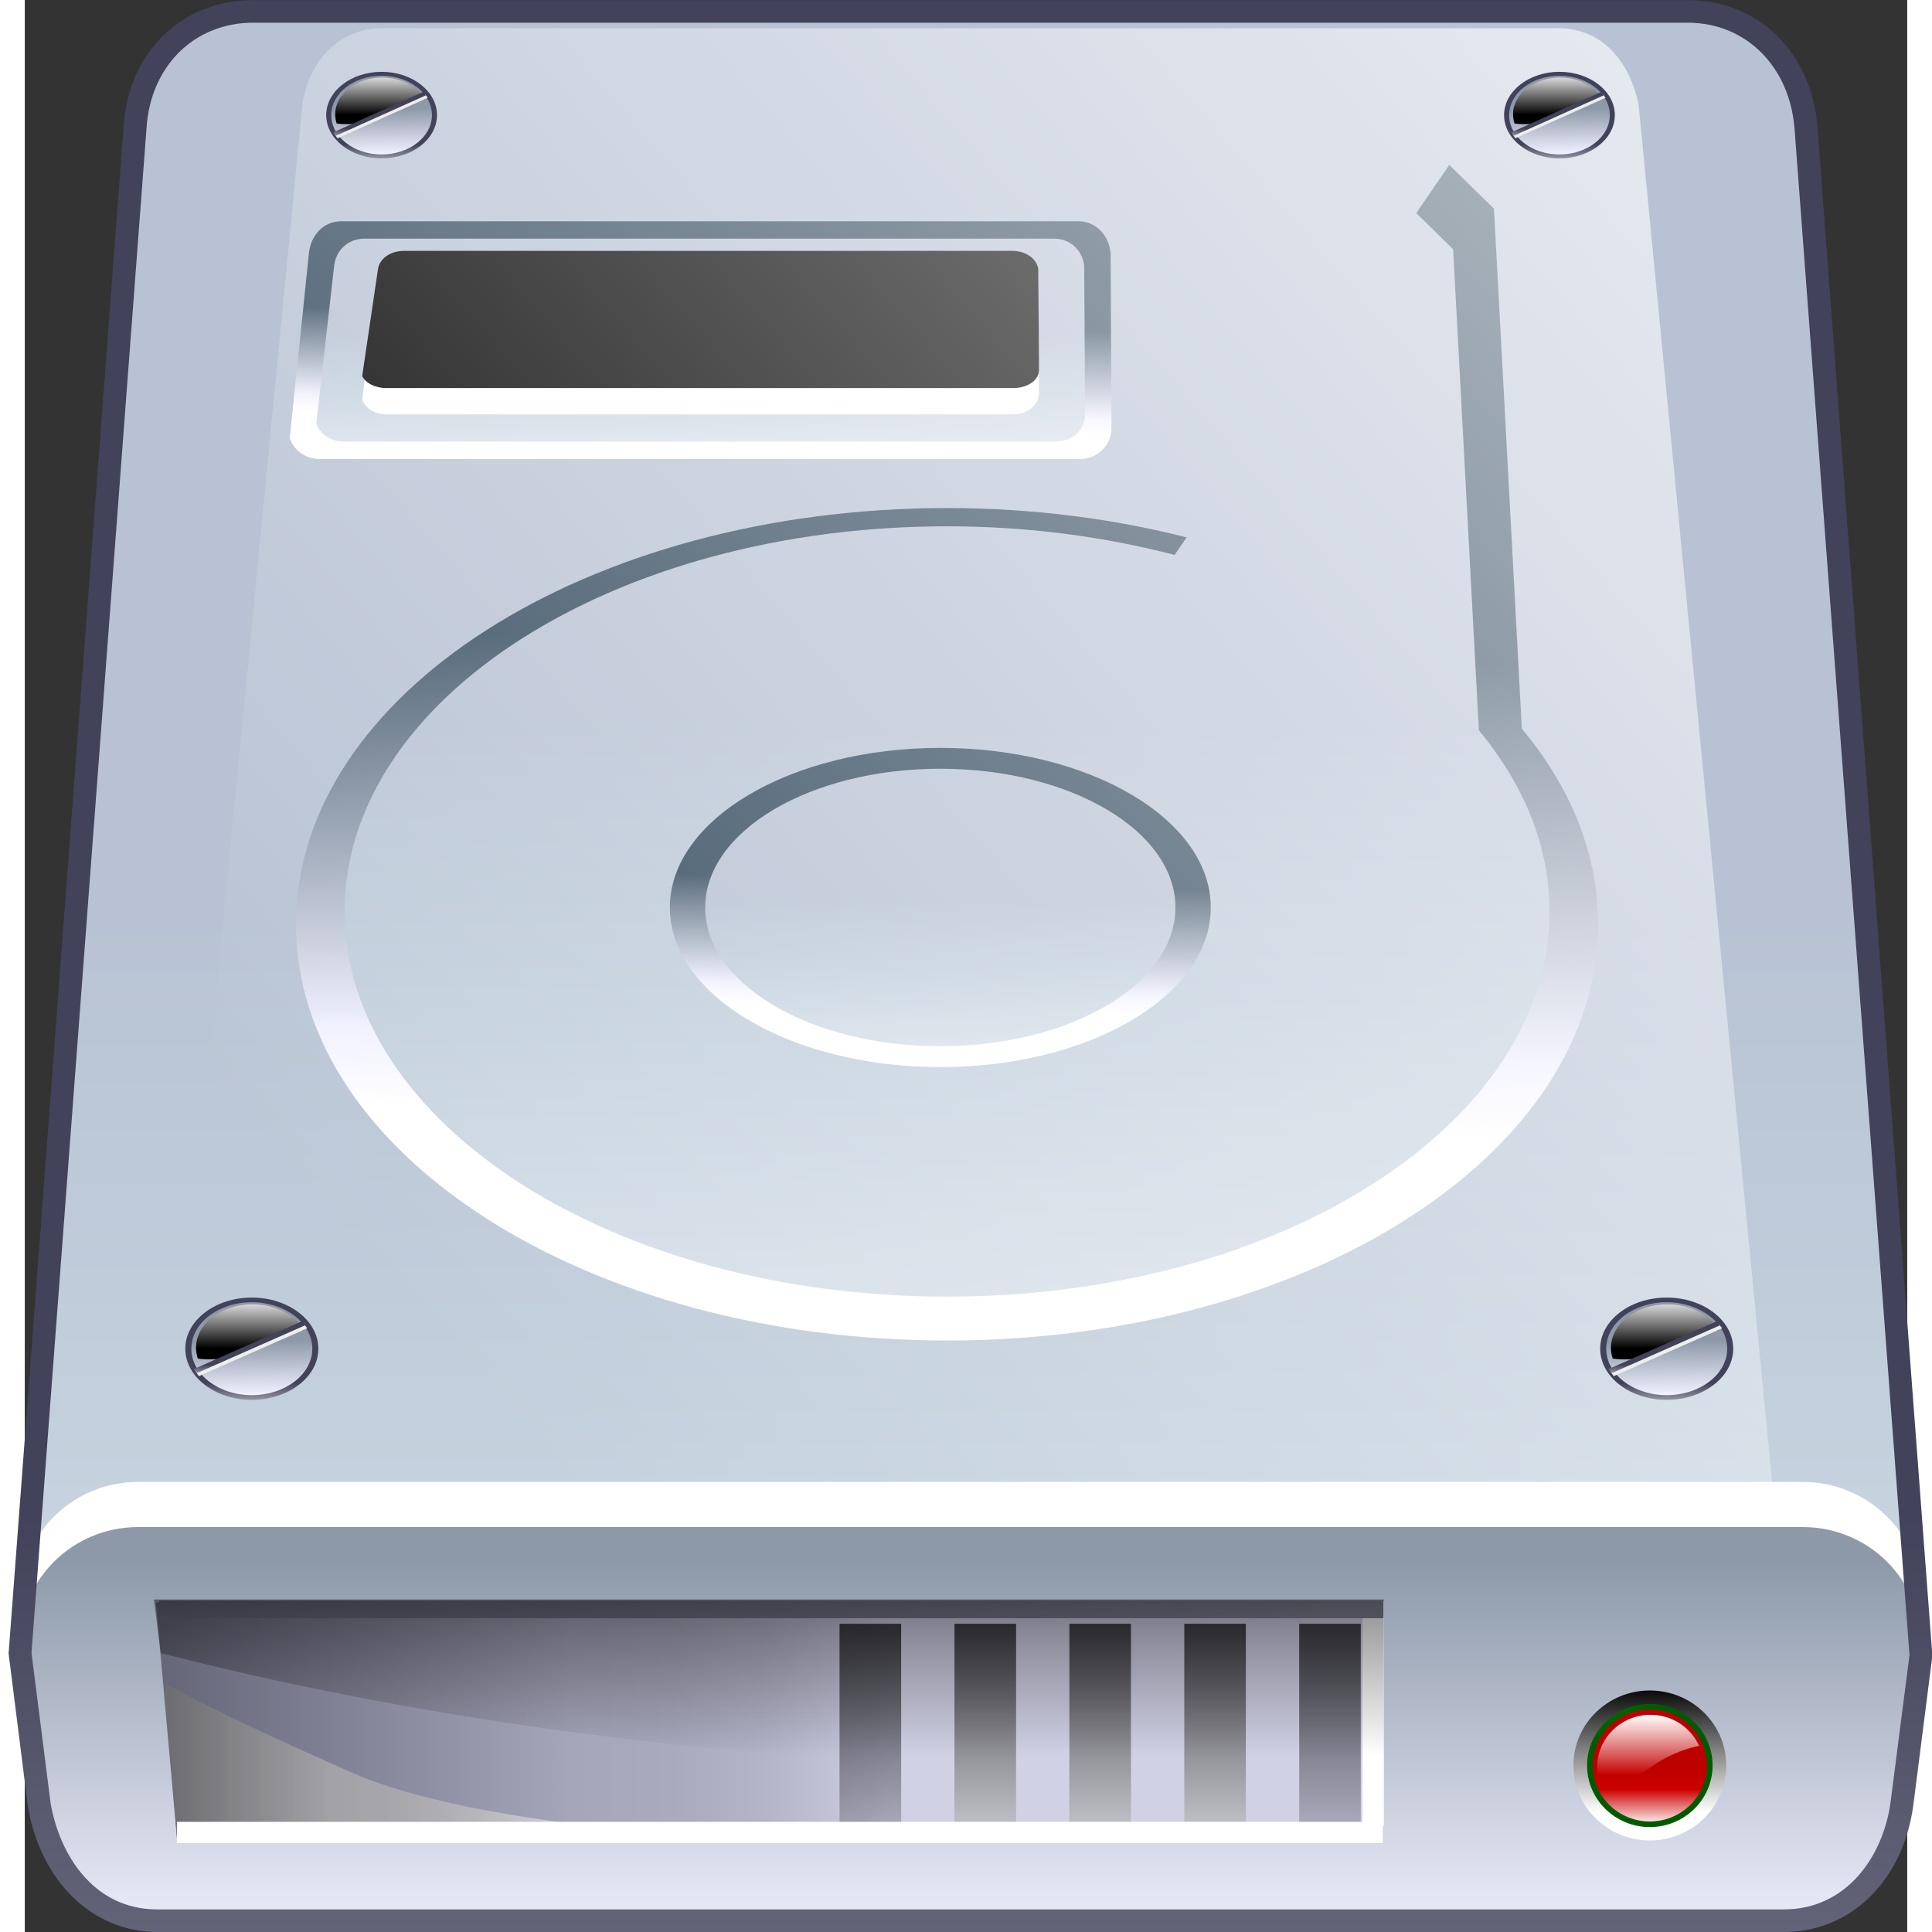 <?xml version="1.0" encoding="UTF-8" standalone="no"?>
<!DOCTYPE svg PUBLIC "-//W3C//DTD SVG 20010904//EN"
"http://www.w3.org/TR/2001/REC-SVG-20010904/DTD/svg10.dtd">
<svg
   width="32mm"
   height="32mm"
   viewBox="-0.135 -0.009 114 117"
   overflow="visible"
   enable-background="new -0.135 -0.009 114 117"
   xml:space="preserve"
   xmlns="http://www.w3.org/2000/svg"
   xmlns:xml="http://www.w3.org/XML/1998/namespace"
   xmlns:a="http://ns.adobe.com/AdobeSVGViewerExtensions/3.0/"
   xmlns:sodipodi="http://sodipodi.sourceforge.net/DTD/sodipodi-0.dtd"
   xmlns:inkscape="http://www.inkscape.org/namespaces/inkscape"
   xmlns:xlink="http://www.w3.org/1999/xlink"
   id="svg5051"
   sodipodi:version="0.32"
   inkscape:version="0.40"
   xmlns:rdf="http://www.w3.org/1999/02/22-rdf-syntax-ns#"
   xmlns:cc="http://web.resource.org/cc/"
   xmlns:dc="http://purl.org/dc/elements/1.1/"
   sodipodi:docname="crsc-device-hdd_unmount.svgz"
   sodipodi:docbase="/home/jr/tmp/icons/hdd"><rect x="-0.135" y="-0.009" width="114" height="117" fill="#333333" stroke="none"/><defs
   id="defs5651">
  <linearGradient
     inkscape:collect="always"
     xlink:href="#XMLID_1_"
     id="linearGradient5657"
     gradientUnits="userSpaceOnUse"
     x1="57.165"
     y1="178.789"
     x2="57.165"
     y2="55.42" />
  <linearGradient
     inkscape:collect="always"
     xlink:href="#XMLID_2_"
     id="linearGradient5658"
     gradientUnits="userSpaceOnUse"
     x1="57.165"
     y1="122.151"
     x2="57.165"
     y2="94.593" />
  <linearGradient
     inkscape:collect="always"
     xlink:href="#XMLID_3_"
     id="linearGradient5659"
     gradientUnits="userSpaceOnUse"
     x1="57.165"
     y1="162.114"
     x2="57.164"
     y2="91.85" />
  <linearGradient
     inkscape:collect="always"
     xlink:href="#XMLID_4_"
     id="linearGradient5660"
     gradientUnits="userSpaceOnUse"
     x1="52.548"
     y1="104.32"
     x2="8.753"
     y2="104.32" />
  <linearGradient
     inkscape:collect="always"
     xlink:href="#XMLID_5_"
     id="linearGradient5661"
     gradientUnits="userSpaceOnUse"
     x1="78.529"
     y1="115.325"
     x2="78.529"
     y2="98.078" />
  <linearGradient
     inkscape:collect="always"
     xlink:href="#XMLID_6_"
     id="linearGradient5662"
     gradientUnits="userSpaceOnUse"
     x1="71.701"
     y1="115.325"
     x2="71.701"
     y2="98.078" />
  <linearGradient
     inkscape:collect="always"
     xlink:href="#XMLID_7_"
     id="linearGradient5663"
     gradientUnits="userSpaceOnUse"
     x1="64.871"
     y1="115.325"
     x2="64.871"
     y2="98.078" />
  <linearGradient
     inkscape:collect="always"
     xlink:href="#XMLID_8_"
     id="linearGradient5664"
     gradientUnits="userSpaceOnUse"
     x1="58.044"
     y1="115.325"
     x2="58.044"
     y2="98.078" />
  <linearGradient
     inkscape:collect="always"
     xlink:href="#XMLID_9_"
     id="linearGradient5665"
     gradientUnits="userSpaceOnUse"
     x1="51.214"
     y1="115.325"
     x2="51.214"
     y2="98.078" />
  <linearGradient
     inkscape:collect="always"
     xlink:href="#XMLID_10_"
     id="linearGradient5666"
     gradientUnits="userSpaceOnUse"
     x1="33.728"
     y1="106.732"
     x2="9.236"
     y2="106.732" />
  <linearGradient
     inkscape:collect="always"
     xlink:href="#XMLID_11_"
     id="linearGradient5667"
     gradientUnits="userSpaceOnUse"
     x1="48.765"
     y1="115.318"
     x2="40.905"
     y2="74.569" />
  <linearGradient
     inkscape:collect="always"
     xlink:href="#XMLID_12_"
     id="linearGradient5668"
     gradientUnits="userSpaceOnUse"
     x1="45.181"
     y1="106.351"
     x2="45.181"
     y2="91.238" />
  <linearGradient
     inkscape:collect="always"
     xlink:href="#XMLID_13_"
     id="linearGradient5669"
     gradientUnits="userSpaceOnUse"
     x1="97.537"
     y1="109.754"
     x2="97.537"
     y2="102.057" />
  <linearGradient
     inkscape:collect="always"
     xlink:href="#XMLID_14_"
     id="linearGradient5670"
     gradientUnits="userSpaceOnUse"
     x1="97.536"
     y1="113.801"
     x2="97.536"
     y2="107.157" />
  <linearGradient
     inkscape:collect="always"
     xlink:href="#XMLID_15_"
     id="linearGradient5671"
     gradientUnits="userSpaceOnUse"
     x1="93.163"
     y1="100.348"
     x2="95.823"
     y2="104.337" />
  <linearGradient
     inkscape:collect="always"
     xlink:href="#XMLID_16_"
     id="linearGradient5672"
     gradientUnits="userSpaceOnUse"
     x1="97.438"
     y1="103.69"
     x2="97.438"
     y2="107.485" />
  <linearGradient
     inkscape:collect="always"
     xlink:href="#XMLID_17_"
     id="linearGradient5673"
     gradientUnits="userSpaceOnUse"
     x1="55.388"
     y1="68"
     x2="56.299"
     y2="39.301" />
  <linearGradient
     inkscape:collect="always"
     xlink:href="#XMLID_18_"
     id="linearGradient5674"
     gradientUnits="userSpaceOnUse"
     x1="55.77"
     y1="114.116"
     x2="55.77"
     y2="43.821" />
  <linearGradient
     inkscape:collect="always"
     xlink:href="#XMLID_19_"
     id="linearGradient5675"
     gradientUnits="userSpaceOnUse"
     x1="55.176"
     y1="61.081"
     x2="55.42"
     y2="53.392" />
  <linearGradient
     inkscape:collect="always"
     xlink:href="#XMLID_20_"
     id="linearGradient5676"
     gradientUnits="userSpaceOnUse"
     x1="55.371"
     y1="72.432"
     x2="55.371"
     y2="54.501" />
  <linearGradient
     inkscape:collect="always"
     xlink:href="#XMLID_21_"
     id="linearGradient5677"
     gradientUnits="userSpaceOnUse"
     x1="41.144"
     y1="25.618"
     x2="41.343"
     y2="19.323" />
  <linearGradient
     inkscape:collect="always"
     xlink:href="#XMLID_22_"
     id="linearGradient5678"
     gradientUnits="userSpaceOnUse"
     x1="41.125"
     y1="33.374"
     x2="41.125"
     y2="20.262" />
  <linearGradient
     inkscape:collect="always"
     xlink:href="#XMLID_23_"
     id="linearGradient5679"
     gradientUnits="userSpaceOnUse"
     x1="138.234"
     y1="-17.351"
     x2="23.444"
     y2="79.674" />
  <linearGradient
     inkscape:collect="always"
     xlink:href="#XMLID_24_"
     id="linearGradient5680"
     gradientUnits="userSpaceOnUse"
     x1="14.532"
     y1="86.127"
     x2="14.447"
     y2="81.227" />
  <linearGradient
     inkscape:collect="always"
     xlink:href="#XMLID_25_"
     id="linearGradient5681"
     gradientUnits="userSpaceOnUse"
     x1="14.35"
     y1="78.496"
     x2="14.35"
     y2="81.653" />
  <linearGradient
     inkscape:collect="always"
     xlink:href="#XMLID_26_"
     id="linearGradient5682"
     gradientUnits="userSpaceOnUse"
     x1="14.455"
     y1="84.905"
     x2="14.455"
     y2="83.75" />
  <linearGradient
     inkscape:collect="always"
     xlink:href="#XMLID_27_"
     id="linearGradient5683"
     gradientUnits="userSpaceOnUse"
     x1="14.307"
     y1="83.223"
     x2="14.307"
     y2="82.636" />
  <linearGradient
     inkscape:collect="always"
     xlink:href="#XMLID_28_"
     id="linearGradient5684"
     gradientUnits="userSpaceOnUse"
     x1="98.617"
     y1="86.127"
     x2="98.532"
     y2="81.227" />
  <linearGradient
     inkscape:collect="always"
     xlink:href="#XMLID_29_"
     id="linearGradient5685"
     gradientUnits="userSpaceOnUse"
     x1="98.436"
     y1="78.496"
     x2="98.436"
     y2="81.653" />
  <linearGradient
     inkscape:collect="always"
     xlink:href="#XMLID_30_"
     id="linearGradient5686"
     gradientUnits="userSpaceOnUse"
     x1="98.54"
     y1="84.905"
     x2="98.54"
     y2="83.75" />
  <linearGradient
     inkscape:collect="always"
     xlink:href="#XMLID_31_"
     id="linearGradient5687"
     gradientUnits="userSpaceOnUse"
     x1="98.393"
     y1="83.223"
     x2="98.393"
     y2="82.636" />
  <linearGradient
     inkscape:collect="always"
     xlink:href="#XMLID_32_"
     id="linearGradient5688"
     gradientUnits="userSpaceOnUse"
     x1="22.233"
     y1="10.741"
     x2="22.162"
     y2="6.59" />
  <linearGradient
     inkscape:collect="always"
     xlink:href="#XMLID_33_"
     id="linearGradient5689"
     gradientUnits="userSpaceOnUse"
     x1="22.081"
     y1="4.278"
     x2="22.081"
     y2="6.949" />
  <linearGradient
     inkscape:collect="always"
     xlink:href="#XMLID_34_"
     id="linearGradient5690"
     gradientUnits="userSpaceOnUse"
     x1="22.168"
     y1="9.703"
     x2="22.168"
     y2="8.725" />
  <linearGradient
     inkscape:collect="always"
     xlink:href="#XMLID_35_"
     id="linearGradient5691"
     gradientUnits="userSpaceOnUse"
     x1="22.044"
     y1="8.279"
     x2="22.044"
     y2="7.782" />
  <linearGradient
     inkscape:collect="always"
     xlink:href="#XMLID_36_"
     id="linearGradient5692"
     gradientUnits="userSpaceOnUse"
     x1="92.232"
     y1="10.74"
     x2="92.16"
     y2="6.591" />
  <linearGradient
     inkscape:collect="always"
     xlink:href="#XMLID_37_"
     id="linearGradient5693"
     gradientUnits="userSpaceOnUse"
     x1="92.082"
     y1="4.278"
     x2="92.082"
     y2="6.949" />
  <linearGradient
     inkscape:collect="always"
     xlink:href="#XMLID_38_"
     id="linearGradient5694"
     gradientUnits="userSpaceOnUse"
     x1="92.168"
     y1="9.703"
     x2="92.168"
     y2="8.725" />
  <linearGradient
     inkscape:collect="always"
     xlink:href="#XMLID_39_"
     id="linearGradient5695"
     gradientUnits="userSpaceOnUse"
     x1="92.044"
     y1="8.279"
     x2="92.044"
     y2="7.782" />
</defs>
<sodipodi:namedview
   id="base"
   pagecolor="#ffffff"
   bordercolor="#666666"
   borderopacity="1.0"
   inkscape:pageopacity="0.0"
   inkscape:pageshadow="2"
   inkscape:zoom="3.4732669"
   inkscape:cx="36.149625"
   inkscape:cy="43.237485"
   inkscape:window-width="640"
   inkscape:window-height="536"
   inkscape:window-x="0"
   inkscape:window-y="155"
   inkscape:current-layer="svg5051" />

	<g
   id="Layer_1_2_"
   transform="matrix(1.019,0,0,1,-1.114,-1.128264e-14)">
		<g
   id="g5055">
			<linearGradient
   id="XMLID_1_"
   gradientUnits="userSpaceOnUse"
   x1="57.165"
   y1="178.789"
   x2="57.165"
   y2="55.42">
				<stop
   offset="0"
   style="stop-color:rgb(255,255,255)"
   id="stop5059" />

				<stop
   offset="0.764"
   style="stop-color:rgb(194,207,220)"
   id="stop5061" />

				<stop
   offset="1"
   style="stop-color:rgb(184,194,212)"
   id="stop5063" />

			</linearGradient>

			<path
   d="M 106.815,7.704 C 106.494,3.683 103.671,0.683 99.794,0.683 L 14.534,0.683 C 10.657,0.683 7.765,3.596 7.513,7.704 L 0.68,100.174 L 1.817,109.285 C 2.45,113.1 4.963,116.306 8.84,116.306 L 105.488,116.306 C 109.365,116.306 111.968,113.149 112.509,109.285 L 113.649,100.174 L 106.815,7.704 z "
   style="fill:url(#linearGradient5657)"
   id="path5066" />

			<path
   d="M 106.626,89.736 L 7.702,89.736 C 3.825,89.736 0.681,92.878 0.681,96.757 L 1.818,105.87 C 2.451,109.683 4.964,112.891 8.841,112.891 L 105.489,112.891 C 109.366,112.891 111.969,109.732 112.51,105.87 L 113.65,96.757 C 113.649,92.878 110.503,89.736 106.626,89.736 z "
   style="fill:#ffffff"
   id="path5068" />

			<linearGradient
   id="XMLID_2_"
   gradientUnits="userSpaceOnUse"
   x1="57.165"
   y1="122.151"
   x2="57.165"
   y2="94.593">
				<stop
   offset="0"
   style="stop-color:rgb(255,255,255)"
   id="stop5072" />

				<stop
   offset="0.163"
   style="stop-color:rgb(240,240,255)"
   id="stop5074" />

				<stop
   offset="1"
   style="stop-color:rgb(141,153,169)"
   id="stop5076" />

			</linearGradient>

			<path
   d="M 106.626,92.468 L 7.702,92.468 C 3.825,92.468 0.681,95.614 0.681,99.489 L 1.818,108.602 C 2.451,112.415 4.964,115.623 8.841,115.623 L 105.489,115.623 C 109.366,115.623 111.969,112.467 112.51,108.602 L 113.65,99.489 C 113.649,95.614 110.503,92.468 106.626,92.468 z "
   style="fill:url(#linearGradient5658)"
   id="path5079" />

			<path
   d="M 99.796,1.366 L 14.536,1.366 C 11.036,1.366 8.429,3.991 8.196,7.754 L 2.717,81.758 C 3.964,80.649 5.606,79.971 7.406,79.971 L 106.922,79.971 C 108.721,79.971 110.359,80.645 111.605,81.754 C 109.612,54.775 106.137,7.765 106.136,7.759 C 105.836,3.996 103.229,1.366 99.796,1.366 z "
   style="fill:none"
   id="path5081" />

			<linearGradient
   id="XMLID_3_"
   gradientUnits="userSpaceOnUse"
   x1="57.165"
   y1="162.114"
   x2="57.165"
   y2="91.85">
				<stop
   offset="0"
   style="stop-color:rgb(158,158,172)"
   id="stop5085" />

				<stop
   offset="1"
   style="stop-color:rgb(66,66,91)"
   id="stop5087" />

			</linearGradient>

			<path
   d="M 113.104,83.665 L 107.499,7.65 C 107.14,3.146 103.973,0 99.796,0 L 14.536,0 C 10.279,0 7.111,3.15 6.832,7.663 L 1.216,83.678 L 0,100.123 L 1.143,109.37 C 1.9,113.938 4.992,116.991 8.843,116.991 L 105.492,116.991 C 109.459,116.991 112.553,113.932 113.189,109.381 L 114.329,100.261 L 113.104,83.665 z M 111.835,109.202 C 111.387,112.393 109.252,115.624 105.491,115.624 L 8.842,115.624 C 4.946,115.624 2.987,112.148 2.494,109.175 L 1.36,100.091 L 2.716,81.758 L 8.196,7.754 C 8.428,3.991 11.036,1.366 14.536,1.366 L 99.796,1.366 C 103.23,1.366 105.836,3.995 106.136,7.759 C 106.137,7.765 109.612,54.776 111.605,81.754 C 112.407,92.608 112.97,100.225 112.97,100.225 L 111.835,109.202 z "
   style="fill:url(#linearGradient5659)"
   id="path5090" />

			<g
   id="g5092">
				<g
   id="g5094">
					<g
   id="g5096">
						<linearGradient
   id="XMLID_4_"
   gradientUnits="userSpaceOnUse"
   x1="52.548"
   y1="104.32"
   x2="8.753"
   y2="104.32">
							<stop
   offset="0"
   style="stop-color:rgb(209,209,230)"
   id="stop5100" />

							<stop
   offset="0.042"
   style="stop-color:rgb(201,201,222)"
   id="stop5102" />

							<stop
   offset="0.169"
   style="stop-color:rgb(181,181,202)"
   id="stop5104" />

							<stop
   offset="0.299"
   style="stop-color:rgb(170,170,191)"
   id="stop5106" />

							<stop
   offset="0.433"
   style="stop-color:rgb(166,166,187)"
   id="stop5108" />

							<stop
   offset="0.994"
   style="stop-color:rgb(102,102,121)"
   id="stop5110" />

						</linearGradient>

						<path
   d="M 80.489,111.606 L 10.032,111.606 L 8.753,97.034 L 80.489,97.034 L 80.489,111.606 z "
   style="fill:url(#linearGradient5660)"
   id="path5113" />

						<linearGradient
   id="XMLID_5_"
   gradientUnits="userSpaceOnUse"
   x1="78.529"
   y1="115.325"
   x2="78.529"
   y2="98.078">
							<stop
   offset="1%"
   style="stop-opacity:0;stop-color:rgb(0,0,0)"
   id="stop5117" />

							<stop
   offset="100%"
   style="stop-color:rgb(0,0,0)"
   id="stop5119" />

						</linearGradient>

						<path
   a:adobe-blending-mode="multiply"
   d="M 80.358,98.326 L 76.7,98.326 L 76.7,110.371 L 80.358,110.371 L 80.358,98.326 z "
   style="opacity:0.7;fill:url(#linearGradient5661)"
   id="path5122" />

						<linearGradient
   id="XMLID_6_"
   gradientUnits="userSpaceOnUse"
   x1="71.701"
   y1="115.325"
   x2="71.701"
   y2="98.078">
							<stop
   offset="0"
   style="stop-color:rgb(255,255,255)"
   id="stop5126" />

							<stop
   offset="1"
   style="stop-color:rgb(0,0,0)"
   id="stop5128" />

						</linearGradient>

						<path
   a:adobe-blending-mode="multiply"
   d="M 73.53,98.326 L 69.871,98.326 L 69.871,110.371 L 73.53,110.371 L 73.53,98.326 z "
   style="opacity:0.7;fill:url(#linearGradient5662)"
   id="path5131" />

						<linearGradient
   id="XMLID_7_"
   gradientUnits="userSpaceOnUse"
   x1="64.871"
   y1="115.325"
   x2="64.871"
   y2="98.078">
							<stop
   offset="0"
   style="stop-color:rgb(255,255,255)"
   id="stop5135" />

							<stop
   offset="1"
   style="stop-color:rgb(0,0,0)"
   id="stop5137" />

						</linearGradient>

						<path
   a:adobe-blending-mode="multiply"
   d="M 66.702,98.326 L 63.041,98.326 L 63.041,110.371 L 66.702,110.371 L 66.702,98.326 z "
   style="opacity:0.7;fill:url(#linearGradient5663)"
   id="path5140" />

						<linearGradient
   id="XMLID_8_"
   gradientUnits="userSpaceOnUse"
   x1="58.044"
   y1="115.325"
   x2="58.044"
   y2="98.078">
							<stop
   offset="0"
   style="stop-color:rgb(255,255,255)"
   id="stop5144" />

							<stop
   offset="1"
   style="stop-color:rgb(0,0,0)"
   id="stop5146" />

						</linearGradient>

						<path
   a:adobe-blending-mode="multiply"
   d="M 59.875,98.326 L 56.212,98.326 L 56.212,110.371 L 59.875,110.371 L 59.875,98.326 z "
   style="opacity:0.7;fill:url(#linearGradient5664)"
   id="path5149" />

						<linearGradient
   id="XMLID_9_"
   gradientUnits="userSpaceOnUse"
   x1="51.214"
   y1="115.325"
   x2="51.214"
   y2="98.078">
							<stop
   offset="0%"
   style="stop-opacity:0;stop-color:rgb(0,0,0)"
   id="stop5153" />

							<stop
   offset="100%"
   style="stop-color:rgb(0,0,0)"
   id="stop5155" />

						</linearGradient>

						<path
   a:adobe-blending-mode="multiply"
   d="M 53.045,98.326 L 49.382,98.326 L 49.382,110.371 L 53.045,110.371 L 53.045,98.326 z "
   style="opacity:0.7;fill:url(#linearGradient5665)"
   id="path5158" />

						<linearGradient
   id="XMLID_10_"
   gradientUnits="userSpaceOnUse"
   x1="33.728"
   y1="106.732"
   x2="9.236"
   y2="106.732">
							<stop
   offset="0"
   style="stop-color:rgb(227,227,227)"
   id="stop5162" />

							<stop
   offset="0.123"
   style="stop-color:rgb(206,206,206)"
   id="stop5164" />

							<stop
   offset="0.277"
   style="stop-color:rgb(186,186,186)"
   id="stop5166" />

							<stop
   offset="0.433"
   style="stop-color:rgb(175,175,175)"
   id="stop5168" />

							<stop
   offset="0.596"
   style="stop-color:rgb(171,171,171)"
   id="stop5170" />

							<stop
   offset="1"
   style="stop-color:rgb(110,110,110)"
   id="stop5172" />

						</linearGradient>

						<path
   a:adobe-blending-mode="multiply"
   d="M 20.364,107.323 C 29.172,111.302 49.354,111.606 49.354,111.606 L 10.032,111.606 L 9.236,101.857 C 9.235,101.857 10.423,102.833 20.364,107.323 z "
   style="opacity:0.8;fill:url(#linearGradient5666)"
   id="path5175" />

						<path
   d="M 81.663,111.608 L 10.005,111.608 L 10.005,110.32 L 81.663,110.32 L 81.663,111.608 z "
   style="fill:#ffffff"
   id="path5177" />

						<path
   d="M 80.459,110.584 L 80.459,96.953 L 81.731,96.953 L 81.731,110.584 L 80.459,110.584 z "
   style="fill:#ffffff"
   id="path5179" />

						<linearGradient
   id="XMLID_11_"
   gradientUnits="userSpaceOnUse"
   x1="48.765"
   y1="115.318"
   x2="40.905"
   y2="74.569">
							<stop
   offset="0"
   style="stop-color:rgb(158,158,172)"
   id="stop5183" />

							<stop
   offset="1"
   style="stop-color:rgb(66,66,91)"
   id="stop5185" />

						</linearGradient>

						<path
   d="M 81.708,97.988 L 8.931,97.988 L 8.931,96.922 L 81.708,96.922 L 81.708,97.988 z "
   style="fill:url(#linearGradient5667)"
   id="path5188" />

					</g>

					<linearGradient
   id="XMLID_12_"
   gradientUnits="userSpaceOnUse"
   x1="45.181"
   y1="106.351"
   x2="45.181"
   y2="91.238">
						<stop
   offset="0%"
   style="stop-opacity:0;stop-color:rgb(0,0,0)"
   id="stop5193" />

						<stop
   offset="100%"
   style="stop-color:rgb(0,0,0)"
   id="stop5195" />

					</linearGradient>

					<path
   a:adobe-blending-mode="multiply"
   d="M 8.637,96.857 L 9.039,100.097 C 22.048,103.536 41.646,106.916 62.463,106.916 C 69.141,106.916 75.596,106.688 81.724,106.271 L 81.724,96.856 L 8.637,96.856 L 8.637,96.857 z "
   style="opacity:0.7;fill:url(#linearGradient5668)"
   id="path5198" />

				</g>

				<g
   id="g5201">
					<linearGradient
   id="XMLID_13_"
   gradientUnits="userSpaceOnUse"
   x1="97.537"
   y1="109.754"
   x2="97.537"
   y2="102.057">
						<stop
   offset="0%"
   style="stop-color:rgb(255,255,255)"
   id="stop5205" />

						<stop
   offset="100%"
   style="stop-color:rgb(0,0,0)"
   id="stop5207" />

					</linearGradient>

					<path
   d="M 102.079,106.908 C 102.079,109.419 100.046,111.447 97.538,111.447 C 95.028,111.447 92.996,109.419 92.996,106.908 C 92.996,104.4 95.028,102.365 97.538,102.365 C 100.046,102.365 102.079,104.4 102.079,106.908 z "
   style="fill:url(#linearGradient5669)"
   id="path5210" />

					<g
   id="g5212">
						<linearGradient
   id="XMLID_14_"
   gradientUnits="userSpaceOnUse"
   x1="97.536"
   y1="113.801"
   x2="97.536"
   y2="107.157">
							<stop
   offset="0.489"
   style="stop-color:rgb(255,255,255)"
   id="stop5216" />

							<stop
   offset="0.82"
   style="stop-color:rgb(205,0,0)"
   id="stop5218" />

							<stop
   offset="1"
   style="stop-color:rgb(189,0,0)"
   id="stop5220" />

						</linearGradient>

						<path
   d="M 101.096,106.908 C 101.096,108.877 99.503,110.469 97.538,110.469 C 95.571,110.469 93.976,108.877 93.976,106.908 C 93.976,104.942 95.571,103.349 97.538,103.349 C 99.503,103.35 101.096,104.942 101.096,106.908 z "
   style="fill:url(#linearGradient5670)"
   id="path5223" />

						<linearGradient
   id="XMLID_15_"
   gradientUnits="userSpaceOnUse"
   x1="93.163"
   y1="100.348"
   x2="95.823"
   y2="104.337">
							<stop
   offset="0.011"
   style="stop-color:rgb(0,149,0)"
   id="stop5227" />

							<stop
   offset="0.298"
   style="stop-color:rgb(0,144,0)"
   id="stop5229" />

							<stop
   offset="1"
   style="stop-color:rgb(0,91,0)"
   id="stop5231" />

						</linearGradient>

						<path
   d="M 93.808,106.908 C 93.808,108.966 95.482,110.637 97.538,110.637 C 99.593,110.637 101.267,108.966 101.267,106.908 C 101.267,104.85 99.592,103.181 97.538,103.181 C 95.481,103.182 93.808,104.851 93.808,106.908 z M 94.146,106.908 C 94.146,105.038 95.668,103.519 97.538,103.519 C 99.408,103.519 100.927,105.038 100.927,106.908 C 100.927,108.779 99.407,110.297 97.538,110.297 C 95.669,110.297 94.146,108.779 94.146,106.908 z "
   style="fill:url(#linearGradient5671)"
   id="path5234" />

						<linearGradient
   id="XMLID_16_"
   gradientUnits="userSpaceOnUse"
   x1="97.438"
   y1="103.69"
   x2="97.438"
   y2="107.485">
							<stop
   offset="0"
   style="stop-color:rgb(255,255,255)"
   id="stop5238" />

							<stop
   offset="0.115"
   style="stop-color:rgb(250,233,233)"
   id="stop5240" />

							<stop
   offset="0.354"
   style="stop-color:rgb(237,176,176)"
   id="stop5242" />

							<stop
   offset="0.694"
   style="stop-color:rgb(217,87,87)"
   id="stop5244" />

							<stop
   offset="1"
   style="stop-color:rgb(197,0,0)"
   id="stop5246" />

						</linearGradient>

						<path
   d="M 97.551,107.045 C 98.791,106.131 99.955,105.818 100.467,105.72 C 99.977,104.611 98.866,103.839 97.576,103.839 C 95.827,103.839 94.409,105.255 94.409,107.004 C 94.409,107.278 94.445,107.544 94.509,107.797 C 95.023,107.895 96.276,107.986 97.551,107.045 z "
   style="fill:url(#linearGradient5672)"
   id="path5249" />

					</g>

				</g>

			</g>

			<g
   id="g5254">
				<g
   id="g5256">
					<linearGradient
   id="XMLID_17_"
   gradientUnits="userSpaceOnUse"
   x1="55.388"
   y1="68"
   x2="56.299"
   y2="39.301">
						<stop
   offset="0"
   style="stop-color:rgb(255,255,255)"
   id="stop5260" />

						<stop
   offset="0.163"
   style="stop-color:rgb(240,240,255)"
   id="stop5262" />

						<stop
   offset="1"
   style="stop-color:rgb(53,76,96)"
   id="stop5264" />

					</linearGradient>

					<path
   d="M 91.166,45.768 C 90.786,45.205 90.372,44.656 89.931,44.119 L 88.275,12.629 L 85.619,9.975 L 70.386,32.632 C 65.873,31.43 60.945,30.758 55.771,30.758 C 34.4,30.758 17.077,42.045 17.077,55.966 C 17.077,69.888 34.4,81.171 55.771,81.171 C 77.141,81.171 94.465,69.888 94.465,55.966 C 94.465,52.335 93.286,48.887 91.166,45.768 z "
   style="fill:url(#linearGradient5673)"
   id="path5267" />

					<linearGradient
   id="XMLID_18_"
   gradientUnits="userSpaceOnUse"
   x1="55.77"
   y1="114.116"
   x2="55.77"
   y2="43.821">
						<stop
   offset="0"
   style="stop-color:rgb(255,255,255)"
   id="stop5271" />

						<stop
   offset="0.764"
   style="stop-color:rgb(194,207,220)"
   id="stop5273" />

						<stop
   offset="1"
   style="stop-color:rgb(184,194,212)"
   id="stop5275" />

					</linearGradient>

					<path
   d="M 88.522,45.753 C 88.17,45.231 87.789,44.725 87.378,44.224 L 85.848,15.088 L 83.391,12.631 L 69.294,33.598 C 65.12,32.489 60.558,31.864 55.771,31.864 C 35.995,31.864 19.965,42.307 19.965,55.19 C 19.965,68.071 35.995,78.514 55.771,78.514 C 75.546,78.514 91.576,68.071 91.576,55.19 C 91.575,51.831 90.485,48.638 88.522,45.753 z "
   style="fill:url(#linearGradient5674)"
   id="path5278" />

					<linearGradient
   id="XMLID_19_"
   gradientUnits="userSpaceOnUse"
   x1="55.176"
   y1="61.081"
   x2="55.42"
   y2="53.392">
						<stop
   offset="0"
   style="stop-color:rgb(255,255,255)"
   id="stop5282" />

						<stop
   offset="0.163"
   style="stop-color:rgb(240,240,255)"
   id="stop5284" />

						<stop
   offset="1"
   style="stop-color:rgb(53,76,96)"
   id="stop5286" />

					</linearGradient>

					<path
   d="M 71.444,54.947 C 71.444,60.285 64.247,64.613 55.371,64.613 C 46.494,64.613 39.298,60.285 39.298,54.947 C 39.298,49.612 46.494,45.283 55.371,45.283 C 64.247,45.283 71.444,49.612 71.444,54.947 z "
   style="fill:url(#linearGradient5675)"
   id="path5289" />

					<linearGradient
   id="XMLID_20_"
   gradientUnits="userSpaceOnUse"
   x1="55.371"
   y1="72.432"
   x2="55.371"
   y2="54.501">
						<stop
   offset="0"
   style="stop-color:rgb(255,255,255)"
   id="stop5293" />

						<stop
   offset="0.764"
   style="stop-color:rgb(194,207,220)"
   id="stop5295" />

						<stop
   offset="1"
   style="stop-color:rgb(184,194,212)"
   id="stop5297" />

					</linearGradient>

					<path
   d="M 69.344,54.947 C 69.344,59.59 63.088,63.35 55.371,63.35 C 47.654,63.35 41.398,59.589 41.398,54.947 C 41.398,50.306 47.654,46.545 55.371,46.545 C 63.088,46.545 69.344,50.307 69.344,54.947 z "
   style="fill:url(#linearGradient5676)"
   id="path5300" />

				</g>

				<g
   id="g5303">
					<linearGradient
   id="XMLID_21_"
   gradientUnits="userSpaceOnUse"
   x1="41.144"
   y1="25.618"
   x2="41.343"
   y2="19.323">
						<stop
   offset="0"
   style="stop-color:rgb(255,255,255)"
   id="stop5307" />

						<stop
   offset="0.163"
   style="stop-color:rgb(240,240,255)"
   id="stop5309" />

						<stop
   offset="1"
   style="stop-color:rgb(53,76,96)"
   id="stop5311" />

					</linearGradient>

					<path
   d="M 65.492,15.311 C 65.389,14.253 64.631,13.391 63.572,13.391 L 19.77,13.391 C 18.709,13.391 17.961,14.237 17.849,15.311 L 16.709,26.528 C 16.958,27.259 17.642,27.785 18.456,27.785 L 63.687,27.785 C 64.71,27.785 65.54,26.955 65.54,25.933 L 65.54,24.826 L 65.492,15.311 z "
   style="fill:url(#linearGradient5677)"
   id="path5314" />

					<linearGradient
   id="XMLID_22_"
   gradientUnits="userSpaceOnUse"
   x1="41.125"
   y1="33.374"
   x2="41.125"
   y2="20.262">
						<stop
   offset="0"
   style="stop-color:rgb(255,255,255)"
   id="stop5318" />

						<stop
   offset="0.764"
   style="stop-color:rgb(194,207,220)"
   id="stop5320" />

						<stop
   offset="1"
   style="stop-color:rgb(184,194,212)"
   id="stop5322" />

					</linearGradient>

					<path
   d="M 63.923,16.083 C 63.826,15.178 63.118,14.444 62.127,14.444 L 21.146,14.444 C 20.152,14.444 19.452,15.165 19.348,16.083 L 18.283,25.659 C 18.515,26.282 19.156,26.733 19.917,26.733 L 62.235,26.733 C 63.193,26.733 63.969,26.023 63.969,25.15 L 63.969,24.205 L 63.923,16.083 z "
   style="fill:url(#linearGradient5678)"
   id="path5325" />

					<path
   d="M 61.194,16.5 C 61.109,15.771 60.486,15.179 59.614,15.179 L 23.534,15.179 C 22.66,15.179 22.044,15.761 21.952,16.5 L 21.013,24.222 C 21.219,24.723 21.783,25.086 22.452,25.086 L 59.707,25.086 C 60.55,25.086 61.235,24.515 61.235,23.81 L 61.235,23.05 L 61.194,16.5 z "
   style="fill:#ffffff"
   id="path5327" />

					<path
   d="M 61.194,16.288 C 61.109,15.676 60.486,15.179 59.614,15.179 L 23.534,15.179 C 22.66,15.179 22.044,15.668 21.952,16.288 L 21.013,22.766 C 21.219,23.188 21.783,23.492 22.452,23.492 L 59.707,23.492 C 60.55,23.492 61.235,23.013 61.235,22.422 L 61.235,21.783 L 61.194,16.288 z "
   id="path5329" />

				</g>

			</g>

			<linearGradient
   id="XMLID_23_"
   gradientUnits="userSpaceOnUse"
   x1="138.234"
   y1="-17.351"
   x2="23.444"
   y2="79.674">
				<stop
   offset="5.747%"
   style="stop-color:rgb(255,255,255)"
   id="stop5335" />

				<stop
   offset="100%"
   style="stop-opacity:0;stop-color:rgb(255,255,255)"
   id="stop5337" />

			</linearGradient>

			<path
   a:adobe-blending-mode="screen"
   d="M 92.102,1.697 L 22.228,1.697 C 19.59,1.697 17.817,3.721 17.451,6.384 L 9.388,91.186 L 13.665,91.186 L 100.666,91.186 L 104.941,91.186 L 96.877,6.384 C 96.39,3.782 94.74,1.697 92.102,1.697 z "
   style="opacity:0.85;fill:url(#linearGradient5679)"
   id="path5340" />

			<g
   id="g5342">
				<g
   id="g5344">
					<g
   id="g5346">
						<linearGradient
   id="XMLID_24_"
   gradientUnits="userSpaceOnUse"
   x1="14.532"
   y1="86.127"
   x2="14.447"
   y2="81.227">
							<stop
   offset="0"
   style="stop-color:rgb(255,255,255)"
   id="stop5350" />

							<stop
   offset="0.348"
   style="stop-color:rgb(240,240,255)"
   id="stop5352" />

							<stop
   offset="1"
   style="stop-color:rgb(141,153,169)"
   id="stop5354" />

							<a:midPointStop
   offset="0"
   style="stop-color:#FFFFFF"
   id="midPointStop5356" />

							<a:midPointStop
   offset="0.5"
   style="stop-color:#FFFFFF"
   id="midPointStop5358" />

							<a:midPointStop
   offset="0.348"
   style="stop-color:#F0F0FF"
   id="midPointStop5360" />

							<a:midPointStop
   offset="0.5"
   style="stop-color:#F0F0FF"
   id="midPointStop5362" />

							<a:midPointStop
   offset="1"
   style="stop-color:#8D99A9"
   id="midPointStop5364" />

						</linearGradient>

						<path
   d="M 18.229,81.667 C 18.229,83.299 16.54,84.621 14.455,84.621 C 12.372,84.621 10.681,83.299 10.681,81.667 C 10.681,80.036 12.372,78.712 14.455,78.712 C 16.54,78.712 18.229,80.036 18.229,81.667 z "
   style="fill:url(#linearGradient5680)"
   id="path5367" />

						<linearGradient
   id="XMLID_25_"
   gradientUnits="userSpaceOnUse"
   x1="14.35"
   y1="78.496"
   x2="14.35"
   y2="81.653">
							<stop
   offset="0"
   style="stop-color:rgb(255,255,255)"
   id="stop5371" />

							<stop
   offset="1"
   style="stop-color:rgb(0,0,0)"
   id="stop5373" />

							<a:midPointStop
   offset="0"
   style="stop-color:#FFFFFF"
   id="midPointStop5375" />

							<a:midPointStop
   offset="0.5"
   style="stop-color:#FFFFFF"
   id="midPointStop5377" />

							<a:midPointStop
   offset="1"
   style="stop-color:#000000"
   id="midPointStop5379" />

						</linearGradient>

						<path
   a:adobe-blending-mode="screen"
   d="M 14.47,81.644 C 15.784,80.885 17.019,80.625 17.561,80.544 C 17.04,79.622 15.864,78.98 14.493,78.98 C 12.641,78.98 11.139,80.158 11.139,81.61 C 11.139,81.836 11.178,82.058 11.245,82.267 C 11.791,82.347 13.118,82.424 14.47,81.644 z "
   style="fill:url(#linearGradient5681)"
   id="path5382" />

						<linearGradient
   id="XMLID_26_"
   gradientUnits="userSpaceOnUse"
   x1="14.455"
   y1="84.905"
   x2="14.455"
   y2="83.75">
							<stop
   offset="0"
   style="stop-color:rgb(158,158,172)"
   id="stop5386" />

							<stop
   offset="1"
   style="stop-color:rgb(66,66,91)"
   id="stop5388" />

							<a:midPointStop
   offset="0"
   style="stop-color:#9E9EAC"
   id="midPointStop5390" />

							<a:midPointStop
   offset="0.5"
   style="stop-color:#9E9EAC"
   id="midPointStop5392" />

							<a:midPointStop
   offset="1"
   style="stop-color:#42425B"
   id="midPointStop5394" />

						</linearGradient>

						<path
   d="M 10.501,81.667 C 10.501,83.374 12.274,84.764 14.454,84.764 C 16.634,84.764 18.407,83.374 18.407,81.667 C 18.407,79.96 16.634,78.571 14.454,78.571 C 12.274,78.571 10.501,79.96 10.501,81.667 z M 10.86,81.667 C 10.86,80.115 12.472,78.853 14.455,78.853 C 16.437,78.853 18.049,80.116 18.049,81.667 C 18.049,83.218 16.437,84.48 14.455,84.48 C 12.472,84.479 10.86,83.219 10.86,81.667 z "
   style="fill:url(#linearGradient5682)"
   id="path5397" />

						<g
   id="g5399">
							<path
   d="M 11.307,83.327 L 17.744,80.431 L 17.562,80.184 L 11.124,83.078 L 11.307,83.327 z "
   style="fill:#eeeeee"
   id="path5401" />

							<linearGradient
   id="XMLID_27_"
   gradientUnits="userSpaceOnUse"
   x1="14.307"
   y1="83.223"
   x2="14.307"
   y2="82.636">
								<stop
   offset="0"
   style="stop-color:rgb(158,158,172)"
   id="stop5405" />

								<stop
   offset="1"
   style="stop-color:rgb(66,66,91)"
   id="stop5407" />

								<a:midPointStop
   offset="0"
   style="stop-color:#9E9EAC"
   id="midPointStop5409" />

								<a:midPointStop
   offset="0.5"
   style="stop-color:#9E9EAC"
   id="midPointStop5411" />

								<a:midPointStop
   offset="1"
   style="stop-color:#42425B"
   id="midPointStop5413" />

							</linearGradient>

							<path
   d="M 11.18,83.15 L 17.615,80.254 L 17.433,80.006 L 10.999,82.901 L 11.18,83.15 z "
   style="fill:url(#linearGradient5683)"
   id="path5416" />

						</g>

					</g>

					<g
   id="g5420">
						<linearGradient
   id="XMLID_28_"
   gradientUnits="userSpaceOnUse"
   x1="98.617"
   y1="86.127"
   x2="98.532"
   y2="81.227">
							<stop
   offset="0"
   style="stop-color:rgb(255,255,255)"
   id="stop5424" />

							<stop
   offset="0.348"
   style="stop-color:rgb(240,240,255)"
   id="stop5426" />

							<stop
   offset="1"
   style="stop-color:rgb(141,153,169)"
   id="stop5428" />

							<a:midPointStop
   offset="0"
   style="stop-color:#FFFFFF"
   id="midPointStop5430" />

							<a:midPointStop
   offset="0.5"
   style="stop-color:#FFFFFF"
   id="midPointStop5432" />

							<a:midPointStop
   offset="0.348"
   style="stop-color:#F0F0FF"
   id="midPointStop5434" />

							<a:midPointStop
   offset="0.5"
   style="stop-color:#F0F0FF"
   id="midPointStop5436" />

							<a:midPointStop
   offset="1"
   style="stop-color:#8D99A9"
   id="midPointStop5438" />

						</linearGradient>

						<path
   d="M 102.313,81.667 C 102.313,83.299 100.624,84.621 98.541,84.621 C 96.456,84.621 94.767,83.299 94.767,81.667 C 94.767,80.036 96.456,78.712 98.541,78.712 C 100.624,78.712 102.313,80.036 102.313,81.667 z "
   style="fill:url(#linearGradient5684)"
   id="path5441" />

						<linearGradient
   id="XMLID_29_"
   gradientUnits="userSpaceOnUse"
   x1="98.437"
   y1="78.496"
   x2="98.437"
   y2="81.653">
							<stop
   offset="0"
   style="stop-color:rgb(255,255,255)"
   id="stop5445" />

							<stop
   offset="1"
   style="stop-color:rgb(0,0,0)"
   id="stop5447" />

							<a:midPointStop
   offset="0"
   style="stop-color:#FFFFFF"
   id="midPointStop5449" />

							<a:midPointStop
   offset="0.5"
   style="stop-color:#FFFFFF"
   id="midPointStop5451" />

							<a:midPointStop
   offset="1"
   style="stop-color:#000000"
   id="midPointStop5453" />

						</linearGradient>

						<path
   a:adobe-blending-mode="screen"
   d="M 98.557,81.644 C 99.87,80.885 101.106,80.625 101.648,80.544 C 101.127,79.622 99.95,78.98 98.581,78.98 C 96.728,78.98 95.227,80.158 95.227,81.61 C 95.227,81.836 95.263,82.058 95.333,82.267 C 95.875,82.347 97.204,82.424 98.557,81.644 z "
   style="fill:url(#linearGradient5685)"
   id="path5456" />

						<linearGradient
   id="XMLID_30_"
   gradientUnits="userSpaceOnUse"
   x1="98.54"
   y1="84.905"
   x2="98.54"
   y2="83.75">
							<stop
   offset="0"
   style="stop-color:rgb(158,158,172)"
   id="stop5460" />

							<stop
   offset="1"
   style="stop-color:rgb(66,66,91)"
   id="stop5462" />

							<a:midPointStop
   offset="0"
   style="stop-color:#9E9EAC"
   id="midPointStop5464" />

							<a:midPointStop
   offset="0.5"
   style="stop-color:#9E9EAC"
   id="midPointStop5466" />

							<a:midPointStop
   offset="1"
   style="stop-color:#42425B"
   id="midPointStop5468" />

						</linearGradient>

						<path
   d="M 94.587,81.667 C 94.587,83.374 96.359,84.764 98.541,84.764 C 100.721,84.764 102.493,83.374 102.493,81.667 C 102.493,79.96 100.721,78.571 98.541,78.571 C 96.359,78.571 94.587,79.96 94.587,81.667 z M 94.946,81.667 C 94.946,80.115 96.557,78.853 98.541,78.853 C 100.521,78.853 102.135,80.116 102.135,81.667 C 102.135,83.218 100.522,84.48 98.541,84.48 C 96.558,84.479 94.946,83.219 94.946,81.667 z "
   style="fill:url(#linearGradient5686)"
   id="path5471" />

						<g
   id="g5473">
							<path
   d="M 95.394,83.327 L 101.829,80.431 L 101.648,80.184 L 95.212,83.078 L 95.394,83.327 z "
   style="fill:#eeeeee"
   id="path5475" />

							<linearGradient
   id="XMLID_31_"
   gradientUnits="userSpaceOnUse"
   x1="98.393"
   y1="83.223"
   x2="98.393"
   y2="82.636">
								<stop
   offset="0"
   style="stop-color:rgb(158,158,172)"
   id="stop5479" />

								<stop
   offset="1"
   style="stop-color:rgb(66,66,91)"
   id="stop5481" />

								<a:midPointStop
   offset="0"
   style="stop-color:#9E9EAC"
   id="midPointStop5483" />

								<a:midPointStop
   offset="0.5"
   style="stop-color:#9E9EAC"
   id="midPointStop5485" />

								<a:midPointStop
   offset="1"
   style="stop-color:#42425B"
   id="midPointStop5487" />

							</linearGradient>

							<path
   d="M 95.266,83.15 L 101.701,80.254 L 101.52,80.006 L 95.084,82.901 L 95.266,83.15 z "
   style="fill:url(#linearGradient5687)"
   id="path5490" />

						</g>

					</g>

				</g>

				<g
   id="g5495">
					<g
   id="g5497">
						<linearGradient
   id="XMLID_32_"
   gradientUnits="userSpaceOnUse"
   x1="22.233"
   y1="10.741"
   x2="22.162"
   y2="6.59">
							<stop
   offset="0"
   style="stop-color:rgb(255,255,255)"
   id="stop5501" />

							<stop
   offset="0.348"
   style="stop-color:rgb(240,240,255)"
   id="stop5503" />

							<stop
   offset="1"
   style="stop-color:rgb(141,153,169)"
   id="stop5505" />

							<a:midPointStop
   offset="0"
   style="stop-color:#FFFFFF"
   id="midPointStop5507" />

							<a:midPointStop
   offset="0.5"
   style="stop-color:#FFFFFF"
   id="midPointStop5509" />

							<a:midPointStop
   offset="0.348"
   style="stop-color:#F0F0FF"
   id="midPointStop5511" />

							<a:midPointStop
   offset="0.5"
   style="stop-color:#F0F0FF"
   id="midPointStop5513" />

							<a:midPointStop
   offset="1"
   style="stop-color:#8D99A9"
   id="midPointStop5515" />

						</linearGradient>

						<path
   d="M 25.31,6.962 C 25.31,8.345 23.903,9.465 22.168,9.465 C 20.433,9.465 19.026,8.345 19.026,6.962 C 19.026,5.579 20.433,4.46 22.168,4.46 C 23.903,4.46 25.31,5.579 25.31,6.962 z "
   style="fill:url(#linearGradient5688)"
   id="path5518" />

						<linearGradient
   id="XMLID_33_"
   gradientUnits="userSpaceOnUse"
   x1="22.081"
   y1="4.278"
   x2="22.081"
   y2="6.949">
							<stop
   offset="0"
   style="stop-color:rgb(255,255,255)"
   id="stop5522" />

							<stop
   offset="1"
   style="stop-color:rgb(0,0,0)"
   id="stop5524" />

							<a:midPointStop
   offset="0"
   style="stop-color:#FFFFFF"
   id="midPointStop5526" />

							<a:midPointStop
   offset="0.5"
   style="stop-color:#FFFFFF"
   id="midPointStop5528" />

							<a:midPointStop
   offset="1"
   style="stop-color:#000000"
   id="midPointStop5530" />

						</linearGradient>

						<path
   a:adobe-blending-mode="screen"
   d="M 22.181,6.939 C 23.274,6.296 24.303,6.079 24.755,6.009 C 24.319,5.231 23.341,4.687 22.201,4.687 C 20.658,4.687 19.409,5.682 19.409,6.91 C 19.409,7.105 19.439,7.292 19.496,7.469 C 19.951,7.538 21.056,7.603 22.181,6.939 z "
   style="fill:url(#linearGradient5689)"
   id="path5533" />

						<linearGradient
   id="XMLID_34_"
   gradientUnits="userSpaceOnUse"
   x1="22.168"
   y1="9.703"
   x2="22.168"
   y2="8.725">
							<stop
   offset="0"
   style="stop-color:rgb(158,158,172)"
   id="stop5537" />

							<stop
   offset="1"
   style="stop-color:rgb(66,66,91)"
   id="stop5539" />

							<a:midPointStop
   offset="0"
   style="stop-color:#9E9EAC"
   id="midPointStop5541" />

							<a:midPointStop
   offset="0.5"
   style="stop-color:#9E9EAC"
   id="midPointStop5543" />

							<a:midPointStop
   offset="1"
   style="stop-color:#42425B"
   id="midPointStop5545" />

						</linearGradient>

						<path
   d="M 18.876,6.962 C 18.876,8.408 20.354,9.583 22.168,9.583 C 23.982,9.583 25.459,8.408 25.459,6.962 C 25.459,5.516 23.983,4.34 22.168,4.34 C 20.353,4.34 18.876,5.516 18.876,6.962 z M 19.175,6.962 C 19.175,5.648 20.519,4.577 22.168,4.577 C 23.816,4.577 25.159,5.648 25.159,6.962 C 25.159,8.276 23.816,9.345 22.168,9.345 C 20.519,9.345 19.175,8.276 19.175,6.962 z "
   style="fill:url(#linearGradient5690)"
   id="path5548" />

						<g
   id="g5550">
							<path
   d="M 19.548,8.366 L 24.906,5.914 L 24.755,5.703 L 19.396,8.156 L 19.548,8.366 z "
   style="fill:#eeeeee"
   id="path5552" />

							<linearGradient
   id="XMLID_35_"
   gradientUnits="userSpaceOnUse"
   x1="22.044"
   y1="8.279"
   x2="22.044"
   y2="7.782">
								<stop
   offset="0"
   style="stop-color:rgb(158,158,172)"
   id="stop5556" />

								<stop
   offset="1"
   style="stop-color:rgb(66,66,91)"
   id="stop5558" />

								<a:midPointStop
   offset="0"
   style="stop-color:#9E9EAC"
   id="midPointStop5560" />

								<a:midPointStop
   offset="0.5"
   style="stop-color:#9E9EAC"
   id="midPointStop5562" />

								<a:midPointStop
   offset="1"
   style="stop-color:#42425B"
   id="midPointStop5564" />

							</linearGradient>

							<path
   d="M 19.44,8.218 L 24.797,5.765 L 24.646,5.557 L 19.29,8.009 L 19.44,8.218 z "
   style="fill:url(#linearGradient5691)"
   id="path5567" />

						</g>

					</g>

					<g
   id="g5571">
						<linearGradient
   id="XMLID_36_"
   gradientUnits="userSpaceOnUse"
   x1="92.232"
   y1="10.74"
   x2="92.16"
   y2="6.591">
							<stop
   offset="0"
   style="stop-color:rgb(255,255,255)"
   id="stop5575" />

							<stop
   offset="0.348"
   style="stop-color:rgb(240,240,255)"
   id="stop5577" />

							<stop
   offset="1"
   style="stop-color:rgb(141,153,169)"
   id="stop5579" />

							<a:midPointStop
   offset="0"
   style="stop-color:#FFFFFF"
   id="midPointStop5581" />

							<a:midPointStop
   offset="0.5"
   style="stop-color:#FFFFFF"
   id="midPointStop5583" />

							<a:midPointStop
   offset="0.348"
   style="stop-color:#F0F0FF"
   id="midPointStop5585" />

							<a:midPointStop
   offset="0.5"
   style="stop-color:#F0F0FF"
   id="midPointStop5587" />

							<a:midPointStop
   offset="1"
   style="stop-color:#8D99A9"
   id="midPointStop5589" />

						</linearGradient>

						<path
   d="M 95.31,6.962 C 95.31,8.345 93.903,9.465 92.169,9.465 C 90.432,9.465 89.024,8.345 89.024,6.962 C 89.024,5.579 90.431,4.46 92.169,4.46 C 93.902,4.46 95.31,5.579 95.31,6.962 z "
   style="fill:url(#linearGradient5692)"
   id="path5592" />

						<linearGradient
   id="XMLID_37_"
   gradientUnits="userSpaceOnUse"
   x1="92.082"
   y1="4.278"
   x2="92.082"
   y2="6.949">
							<stop
   offset="0"
   style="stop-color:rgb(255,255,255)"
   id="stop5596" />

							<stop
   offset="1"
   style="stop-color:rgb(0,0,0)"
   id="stop5598" />

							<a:midPointStop
   offset="0"
   style="stop-color:#FFFFFF"
   id="midPointStop5600" />

							<a:midPointStop
   offset="0.5"
   style="stop-color:#FFFFFF"
   id="midPointStop5602" />

							<a:midPointStop
   offset="1"
   style="stop-color:#000000"
   id="midPointStop5604" />

						</linearGradient>

						<path
   a:adobe-blending-mode="screen"
   d="M 92.183,6.939 C 93.275,6.296 94.302,6.079 94.755,6.009 C 94.319,5.231 93.341,4.687 92.199,4.687 C 90.658,4.687 89.409,5.682 89.409,6.91 C 89.409,7.105 89.439,7.292 89.495,7.469 C 89.95,7.538 91.057,7.603 92.183,6.939 z "
   style="fill:url(#linearGradient5693)"
   id="path5607" />

						<linearGradient
   id="XMLID_38_"
   gradientUnits="userSpaceOnUse"
   x1="92.168"
   y1="9.703"
   x2="92.168"
   y2="8.725">
							<stop
   offset="0"
   style="stop-color:rgb(158,158,172)"
   id="stop5611" />

							<stop
   offset="1"
   style="stop-color:rgb(66,66,91)"
   id="stop5613" />

							<a:midPointStop
   offset="0"
   style="stop-color:#9E9EAC"
   id="midPointStop5615" />

							<a:midPointStop
   offset="0.5"
   style="stop-color:#9E9EAC"
   id="midPointStop5617" />

							<a:midPointStop
   offset="1"
   style="stop-color:#42425B"
   id="midPointStop5619" />

						</linearGradient>

						<path
   d="M 88.876,6.962 C 88.876,8.408 90.354,9.583 92.169,9.583 C 93.982,9.583 95.459,8.408 95.459,6.962 C 95.459,5.516 93.982,4.34 92.169,4.34 C 90.354,4.34 88.876,5.516 88.876,6.962 z M 89.176,6.962 C 89.176,5.648 90.517,4.577 92.169,4.577 C 93.817,4.577 95.16,5.648 95.16,6.962 C 95.16,8.276 93.817,9.345 92.169,9.345 C 90.517,9.345 89.176,8.276 89.176,6.962 z "
   style="fill:url(#linearGradient5694)"
   id="path5622" />

						<g
   id="g5624">
							<path
   d="M 89.548,8.366 L 94.904,5.914 L 94.756,5.703 L 89.396,8.156 L 89.548,8.366 z "
   style="fill:#eeeeee"
   id="path5626" />

							<linearGradient
   id="XMLID_39_"
   gradientUnits="userSpaceOnUse"
   x1="92.044"
   y1="8.279"
   x2="92.044"
   y2="7.782">
								<stop
   offset="0"
   style="stop-color:rgb(158,158,172)"
   id="stop5630" />

								<stop
   offset="1"
   style="stop-color:rgb(66,66,91)"
   id="stop5632" />

								<a:midPointStop
   offset="0"
   style="stop-color:#9E9EAC"
   id="midPointStop5634" />

								<a:midPointStop
   offset="0.5"
   style="stop-color:#9E9EAC"
   id="midPointStop5636" />

								<a:midPointStop
   offset="1"
   style="stop-color:#42425B"
   id="midPointStop5638" />

							</linearGradient>

							<path
   d="M 89.441,8.218 L 94.796,5.765 L 94.647,5.557 L 89.291,8.01 L 89.441,8.218 z "
   style="fill:url(#linearGradient5695)"
   id="path5641" />

						</g>

					</g>

				</g>

			</g>

		</g>

	</g>

</svg>
